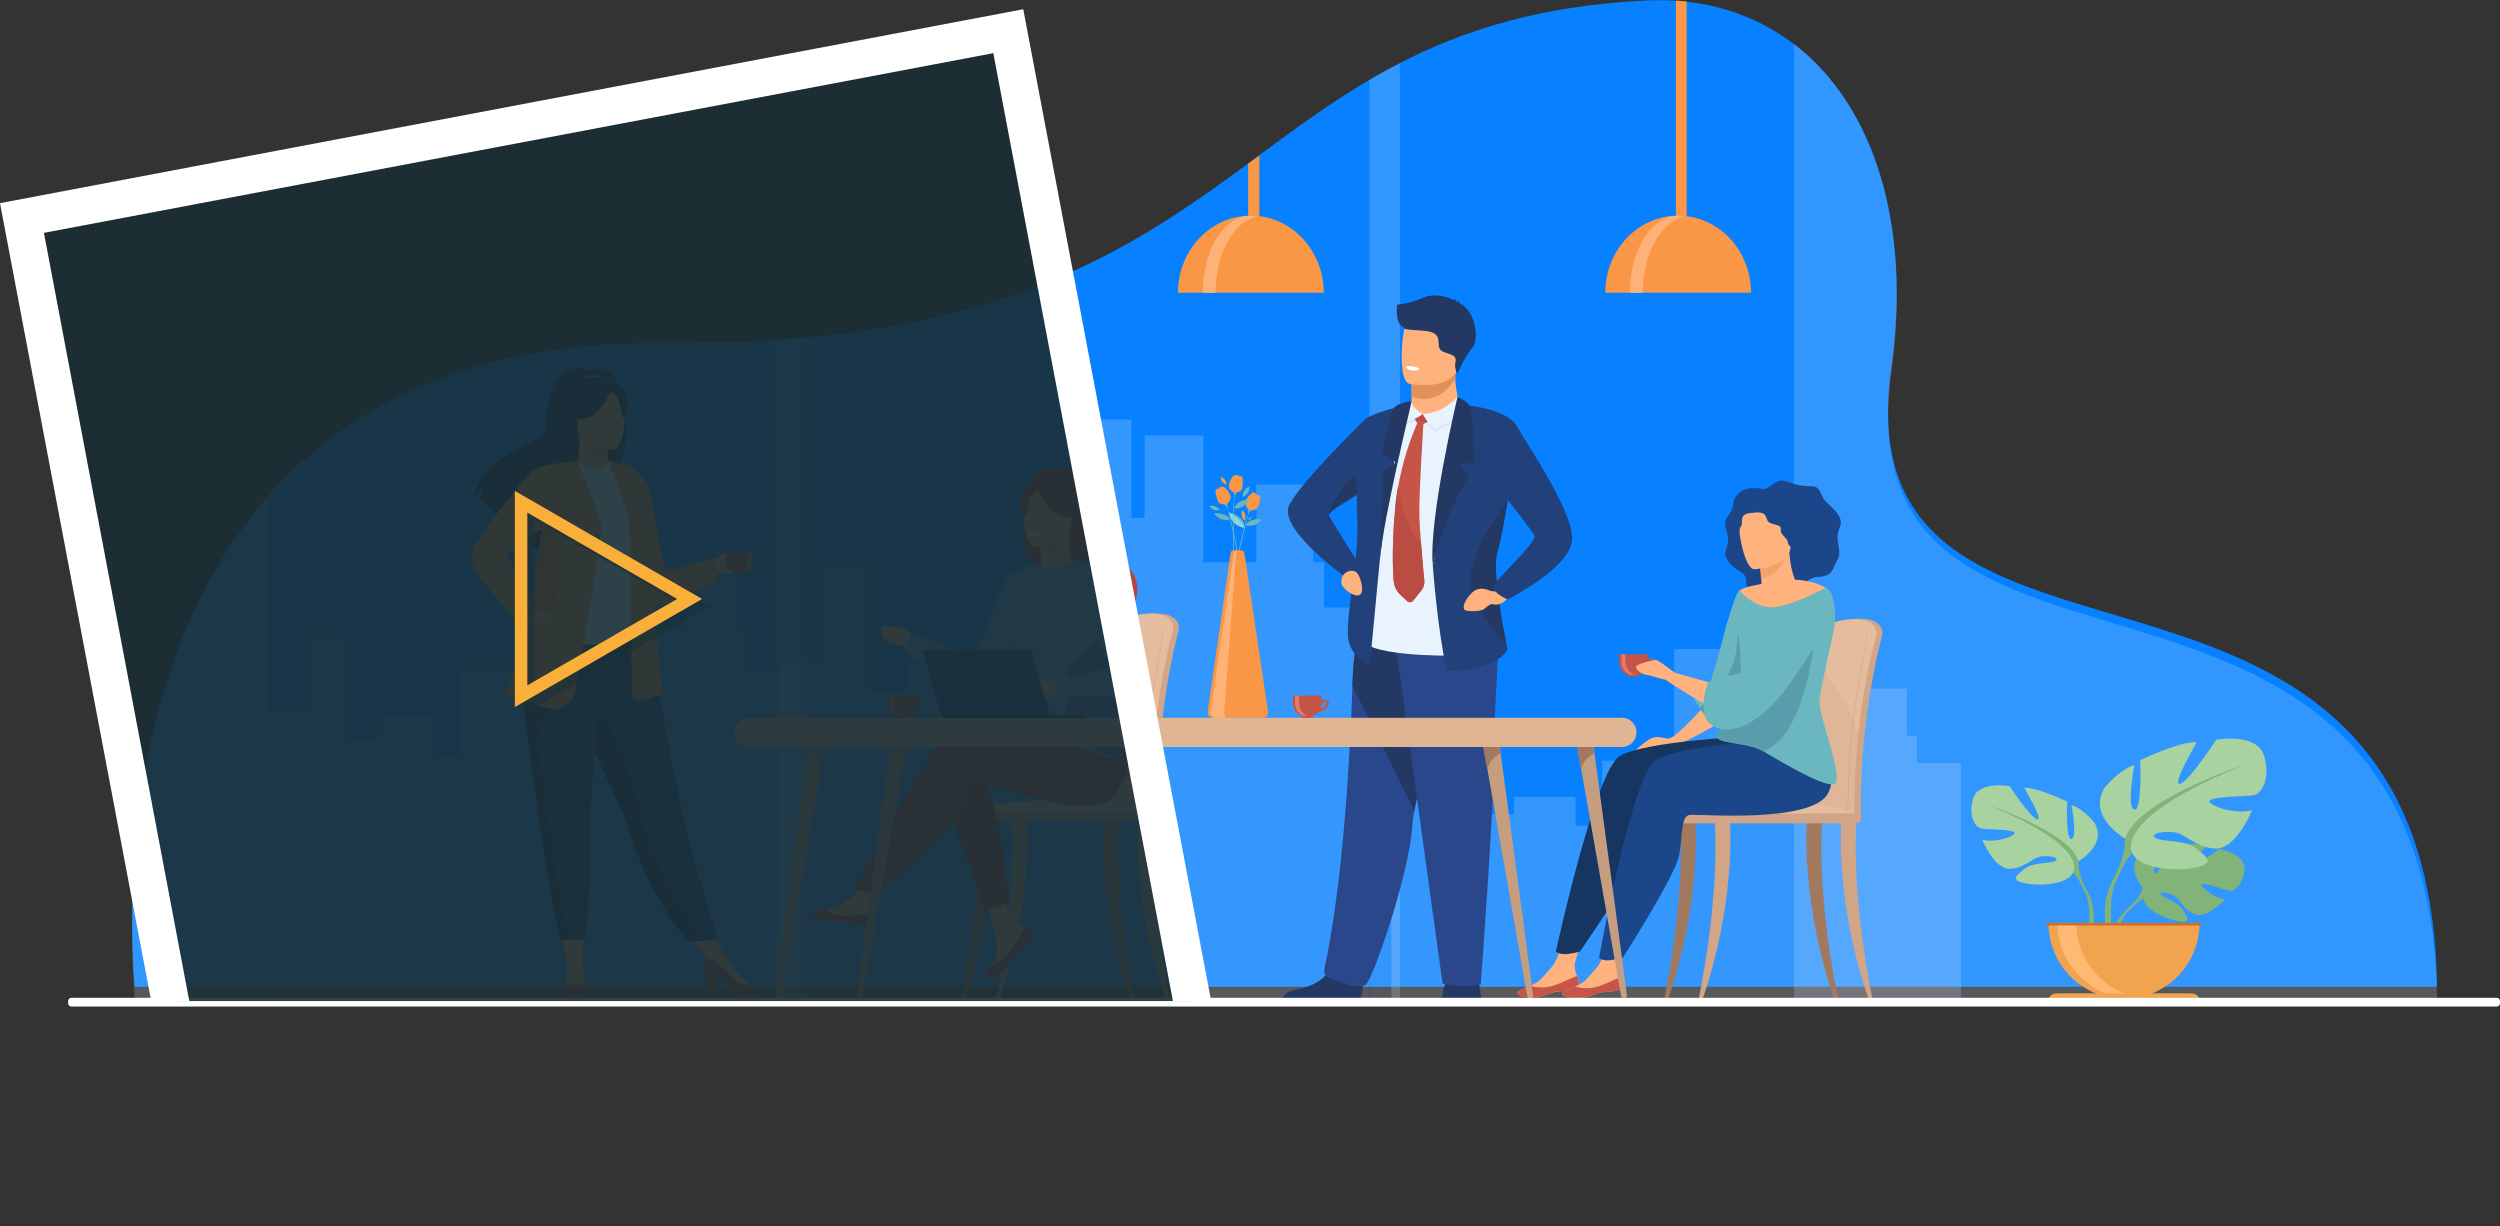 <?xml version="1.0" encoding="utf-8"?>
<!-- Generator: Adobe Illustrator 23.0.0, SVG Export Plug-In . SVG Version: 6.00 Build 0)  -->
<svg version="1.1" id="Layer_1" xmlns="http://www.w3.org/2000/svg" xmlns:xlink="http://www.w3.org/1999/xlink" x="0px" y="0px"
	 viewBox="0 0 1001.7 491.4" style="enable-background:new 0 0 1001.7 491.4;" xml:space="preserve">
<rect x="0" y="0" width="1001.7" height="491.4" fill="#333333" stroke="none"/>
<style type="text/css">
	.st0{fill:#0781FF;}
	.st1{opacity:0.2;fill:#E7F1FB;enable-background:new    ;}
	.st2{opacity:0.2;fill:#DEEDFF;enable-background:new    ;}
	.st3{fill:#F99746;}
	.st4{fill:#FFB278;}
	.st5{fill:#82B378;}
	.st6{fill:#A8D29F;}
	.st7{fill:#F1A34F;}
	.st8{fill:#FFB973;}
	.st9{fill:#D86713;}
	.st10{fill:#D1A586;}
	.st11{fill:#E5BD9E;}
	.st12{fill:#DFB697;}
	.st13{fill:#A0795F;}
	.st14{fill:#6BB7BF;}
	.st15{fill:#8AD8DB;}
	.st16{fill:#ED9F4A;}
	.st17{fill:#FFB27D;}
	.st18{fill:#C45446;}
	.st19{fill:#E37970;}
	.st20{fill:#1C468A;}
	.st21{fill:#C65447;}
	.st22{fill:#163560;}
	.st23{fill:#F4A269;}
	.st24{fill:#599DAD;}
	.st25{fill:#E2915A;}
	.st26{fill:#233862;}
	.st27{fill:#2B478B;}
	.st28{fill:#E9F3FE;}
	.st29{fill:#22407A;}
	.st30{fill:#FFFFFF;}
	.st31{fill:#D9E9F9;}
	.st32{fill:#BA4C43;}
	.st33{fill:#AA413E;}
	.st34{fill:#B5453C;}
	.st35{fill:#ED975D;}
	.st36{fill:#699DEE;}
	.st37{fill:#4A75CB;}
	.st38{fill:#E7F1FD;}
	.st39{fill:#ED7D2B;}
	.st40{fill:#C69D7F;}
	.st41{fill:#E0B594;}
	.st42{clip-path:url(#SVGID_2_);}
	.st43{opacity:0.9;fill:#1A2E35;enable-background:new    ;}
	.st44{opacity:0.5;}
	.st45{fill:#1A2E35;fill-opacity:0;}
	.st46{fill:#1A2E35;}
	.st47{fill:#FAAF3B;}
</style>
<g>
	<g>
		<g id="Layer_1-2">
			<path class="st0" d="M976.5,395.4H54c0,0-0.8-7.6-1-19.9c-0.1-7.2-0.1-15.9,0.4-25.7c0-0.8,0.1-1.6,0.1-2.4
				c0.3-4.5,0.6-9.2,1.1-14c0-0.4,0.1-0.9,0.1-1.3c0.5-5,1.2-10.3,2-15.7c0.7-4.4,1.5-8.9,2.4-13.4c0.1-0.3,0.1-0.6,0.2-1
				c0.5-2.3,1-4.6,1.5-7c0.2-0.9,0.4-1.8,0.7-2.8c0.4-1.8,0.9-3.6,1.3-5.4c1.1-4.3,2.4-8.9,3.8-13.3c0.1-0.5,0.3-0.9,0.4-1.4
				c0.7-2,1.3-4,2-6c1.1-3,2.2-6.1,3.4-9.2c0.8-1.9,1.5-3.8,2.4-5.7c7.9-18.8,18.7-36.3,32-51.7c31.7-36.3,81.6-62.9,160-62.1
				c15.8,0.2,30.4-0.3,44-1.2l0,0c4.2-0.3,8.2-0.6,12.2-1l0,0c90.5-8.3,135.8-39.3,177-69.6l4.4-3.3c14.4-10.6,28.5-21,44.1-30.2
				c4-2.4,8.1-4.6,12.3-6.8c25.9-13.3,56.4-23,98.5-25.1c4-0.2,8-0.2,12,0.1c1.5,0.1,3,0.2,4.4,0.4c15.6,1.6,30.5,7.4,43,16.9
				c31.6,24,47.3,71,39.1,129.6c-5.6,39.7,7,61.2,28.5,75.3C846,261.3,974.2,243.2,976.5,395.4z"/>
			<polygon class="st1" points="530.5,243.4 530.5,225.3 526.2,225.3 526.2,194.1 503.4,194.1 503.4,225.3 482.1,225.3 482.1,174.5 
				458.6,174.5 458.6,207.5 453.3,207.5 453.3,168.1 429.8,168.1 429.8,241.9 400,241.9 400,285 388.9,285 388.9,265.8 363.4,265.8 
				363.4,277.1 348.7,277.1 348.7,226.4 330.6,226.4 330.6,263.9 312.5,263.9 312.5,401.5 330.6,401.5 346.1,401.5 348.7,401.5 
				363.4,401.5 371.7,401.5 384.9,401.5 388.9,401.5 400,401.5 410.5,401.5 429.8,401.5 435.7,401.5 447.4,401.5 453.3,401.5 
				458.6,401.5 470.9,401.5 479.3,401.5 482.1,401.5 503.4,401.5 525.8,401.5 526.2,401.5 530.5,401.5 548.6,401.5 548.6,243.4 			
				"/>
			<polygon class="st1" points="785.7,305.7 785.7,401.5 557.5,401.5 557.5,318.2 575,318.2 575,295.4 592.5,295.4 592.5,326.2 
				606.6,326.2 606.6,319.3 631.3,319.3 631.3,330.9 642,330.9 642,304.8 670.8,304.8 670.8,260.1 693.5,260.1 693.5,284 698.7,284 
				698.7,264 721.4,264 721.4,294.8 742,294.8 742,275.9 764,275.9 764,294.8 768.1,294.8 768.1,305.7 			"/>
			<polygon class="st1" points="314.9,268.2 314.9,401.1 106.8,401.1 106.8,285.4 122.8,285.4 122.8,253.9 138.7,253.9 138.7,296.5 
				151.6,296.5 151.6,287 174.1,287 174.1,303.1 183.9,303.1 183.9,266.9 210.1,266.9 210.1,204.9 230.8,204.9 230.8,238 235.6,238 
				235.6,210.3 256.3,210.3 256.3,252.9 275,252.9 275,226.8 295.1,226.8 295.1,252.9 298.9,252.9 298.9,268.2 			"/>
			<path class="st2" d="M560.9,25.3v375.4h-12.2V32.1C552.6,29.7,556.7,27.5,560.9,25.3z"/>
			<polygon class="st2" points="323.1,135.2 323.1,395.4 323.1,400.7 310.9,400.7 310.9,395.4 310.9,136.2 			"/>
			<path class="st3" d="M504.6,62.3v29.1c0,3.7-0.9,6.7-2.1,6.7h-0.3c-1.1,0-2.1-3-2.1-6.7V65.6L504.6,62.3z"/>
			<path class="st3" d="M501.2,86.4c-16.1,0-29.2,13.8-29.2,30.9h58.4C530.4,100.2,517.3,86.4,501.2,86.4z"/>
			<path class="st4" d="M503.5,86.8c-0.8-0.2-1.7-0.3-2.6-0.3c-10.5,0-19,13.8-19,30.8h5.1C487.1,101.7,494.2,88.8,503.5,86.8z"/>
			<path class="st3" d="M675.8,0.6v83.9c0,0.7,0,1.4,0,2.2c-0.2,6.5-1,11.6-2,11.6h-0.3c-1,0-1.8-4.3-2-10.2c0-0.5,0-1,0-1.5v-0.1
				c0-0.6,0-1.3,0-2V0.2C672.8,0.3,674.3,0.5,675.8,0.6z"/>
			<path class="st3" d="M672.4,86.4c-16.1,0-29.2,13.8-29.2,30.9h58.4C701.6,100.2,688.5,86.4,672.4,86.4z"/>
			<path class="st4" d="M674.7,86.8c-0.8-0.2-1.7-0.3-2.6-0.3c-10.5,0-19,13.8-19,30.8h5.1C658.3,101.7,665.4,88.8,674.7,86.8z"/>
			<path class="st2" d="M976.5,401.1H785.7v0h-66.9V17.5c31.6,24.4,47.3,72.1,39.1,131.6c-5.6,40.3,7,62.2,28.5,76.5
				C846,265,974.2,246.6,976.5,401.1z"/>
			<path class="st5" d="M858.6,355.8c0,0-7.4-8.6-0.5-14c0,0,5-3.1,9.2-2.8c0,0-5.8,9.8-3.9,10.8s5.7-11.4,5.7-11.4
				s11.5-1.1,15.2,0.7c0,0-9.8,8-7.8,8.5s12.7-7.4,12.7-7.4s10.7,1.8,10.1,8.3s-4.3,8.5-5.9,8.4s-11.1-3.8-11.3-2.5s5.5,5.7,9.5,5.9
				c0,0-7.5,8.3-12.5,5.9s-5.4-6.2-8.6-7.6s-5.8-1.4-4.5,0s6.9,2.9,8.7,6s3.4,5.3-1.8,4.5s-13.6-4.6-14-8.9L858.6,355.8z"/>
			<path class="st5" d="M894.1,348.6c0,0-29-1.1-35.5,7.2c-1.2,3.1-3.2,5.9-5.8,8.1l-0.7,1.9c0,0,5-5.3,6.8-5.6
				C859,360.1,856.2,349.9,894.1,348.6z"/>
			<path class="st5" d="M852.8,363.9c-3.9,3.2-6.3,7.8-6.7,12.9l1.1,0.1c0,0,2-8.5,5.6-11.9S852.8,363.9,852.8,363.9z"/>
			<path class="st6" d="M832.9,345c0,0,11.7-6.6,6.2-15.5c0,0-4.4-5.5-9.1-6.9c0,0,2.5,13.3,0,13.6s-1.7-15-1.7-15
				s-12.3-5.9-17.2-5.5c0,0,7.7,13,5.2,12.6S805.2,315,805.2,315s-12.7-2.3-14.7,5.2s1.3,11.2,3.1,11.7s13.9,0.3,13.6,1.9
				s-8.4,4.1-13,2.6c0,0,5,12.3,11.5,11.7s8.6-4.7,12.7-5s7,0.8,5,1.9s-8.9,0.4-12.2,3.1s-5.9,4.5,0.2,5.8s17,0.5,19.2-4.2
				L832.9,345z"/>
			<path class="st5" d="M796.3,322.5c0,0,32.8,10.6,36.5,22.5c0.1,4,1.2,7.9,3.1,11.4v2.3c0,0-3.4-8-5.3-9.1
				C830.7,349.7,838,339.4,796.3,322.5z"/>
			<path class="st5" d="M836,356.4c3,5.1,3.8,11.3,2.2,17l-1.3-0.4c0,0,1.3-10.3-1.4-15.5S836,356.4,836,356.4z"/>
			<path class="st6" d="M851.5,336c0,0-15.4-8.6-8.2-20.4c0,0,5.8-7.2,11.9-9.1c0,0-3.3,17.5,0,17.9s2.3-19.8,2.3-19.8
				s16.3-7.8,22.7-7.2c0,0-10.1,17.1-6.8,16.7s14.6-17.7,14.6-17.7s16.7-3.1,19.3,6.8s-1.7,14.8-4.1,15.4s-18.3,0.4-17.9,2.5
				s11.1,5.4,17.1,3.5c0,0-6.6,16.3-15.2,15.4s-11.3-6.2-16.7-6.6s-9.3,1-6.6,2.5s11.7,0.5,16.1,4.1s7.8,5.9-0.2,7.6
				s-22.4,0.6-25.3-5.6L851.5,336z"/>
			<path class="st5" d="M899.7,306.3c0,0-43.2,14-48.2,29.6c-0.1,5.3-1.6,10.4-4.1,15v3.1c0,0,4.5-10.5,7-11.9
				C854.4,342.1,844.7,328.5,899.7,306.3z"/>
			<path class="st5" d="M847.4,351c0,0-6.7,10.1-2.9,22.5l1.7-0.5c0,0-1.7-13.6,1.8-20.4S847.4,351,847.4,351z"/>
			<path class="st7" d="M851,400.2c16.7,0,30.3-13.5,30.3-30.3l0,0h-60.5C820.8,386.6,834.3,400.2,851,400.2z"/>
			<path class="st8" d="M858.5,399.9c-1.2,0.2-2.5,0.2-3.8,0.2c-16.7,0-30.3-13.5-30.3-30.3h7.5C832,385.2,843.3,398,858.5,399.9z"
				/>
			<path class="st7" d="M881.7,401.7h-61.3c0-2.1,1.7-3.7,3.7-3.7c0,0,0,0,0,0h53.9C880,398,881.7,399.6,881.7,401.7
				C881.7,401.7,881.7,401.7,881.7,401.7L881.7,401.7z"/>
			<rect x="819.8" y="369.9" class="st9" width="62.2" height="0.9"/>
			<path class="st10" d="M723.8,306.9c0.4-11.1,1.4-22.1,3.2-33c2.3-12.9,4.3-20.3,4.3-20.4c0.3-1.1,4.6-5.7,14.2-5.6
				s8.7,6.1,8.7,6.1l0,0c0,0.2,0,0.4-0.1,0.5c-5.9,23.6-8.8,47.9-8.5,72.2c0,0.6,0.1,1.5,0,2.2c0,0-22.2,0.6-22.2,0
				C722.7,325.5,723,315.7,723.8,306.9z"/>
			<path class="st11" d="M721.1,326.7c0,0.6,0.3,1,0.7,1l0,0c0.4,0,0.7-0.5,0.7-1h19c0,0.6,0.3,1,0.7,1l0,0c0.4,0,0.7-0.5,0.7-1
				c-0.1-10.7,0.4-21.4,1.6-32c2.5-23.8,7.2-39.8,7.3-40c0-0.2,0.1-0.4,0.1-0.5c0,0,0.9-6-8.7-6.1s-13.9,4.4-14.2,5.6
				c0,0.1-1.2,4.3-2.7,11.8c-0.5,2.5-1.1,5.4-1.6,8.6c-1.7,10.9-2.8,21.9-3.2,33C720.6,315.7,720.3,323.1,721.1,326.7z"/>
			<path class="st12" d="M721.1,326.7c0,0.6,0.3,1,0.7,1l0,0c0.4,0,0.7-0.5,0.7-1h19c0,0.6,0.3,1,0.7,1l0,0c0.4,0,0.7-0.5,0.7-1
				c-0.1-10.7,0.4-21.4,1.6-32c-3.1-15.1-15.3-26.7-18.2-29.3c-0.5,2.5-1.1,5.4-1.6,8.6c-1.7,10.9-2.8,21.9-3.2,33
				C720.6,315.7,720.3,323.1,721.1,326.7z"/>
			<path class="st10" d="M740.2,326.5L740.2,326.5c0,0,0,0,0-0.1l0,0c0-0.1,0-0.3-0.2-0.4c-0.6-0.6-2.9-0.6-5.8-0.5
				c-3.7,0.1-7.4-0.1-11.1-0.6c-2-0.4-0.7-15.8,0.8-30.3c0.3-2.5,0.4-4.4,0.5-5.5c0.9-12.3,6.4-34.2,6.5-34.4
				c0.2-0.9,3.5-4.3,10.6-4.2c2.7,0,4.6,0.7,5.7,2c0.7,0.8,1,1.7,0.9,2.7c0,0.1,0,0.3-0.1,0.4c0,0.1-4.9,28.4-5.7,35.2
				c-1.3,11.2-1.8,34.4-1.9,35.6v0.1L740.2,326.5z M736,325.2c2.1,0,3.6,0.1,4.2,0.6l0,0c0-0.5,0-1.5,0.1-3.4
				c0.1-2.2,0.2-5.7,0.3-9.6c0.3-6.8,0.8-16.2,1.5-22.2c0.8-7,5.7-35.2,5.8-35.2c0-0.1,0-0.2,0-0.4c0.1-0.9-0.2-1.9-0.8-2.6
				c-1-1.2-2.9-1.8-5.5-1.9c-7-0.1-10.2,3.2-10.4,4.1c0,0.2-5.5,22-6.4,34.3c-0.1,1.1-0.3,3.1-0.5,5.5c-1,9.7-3,29.7-1,30.1
				c3.6,0.5,7.3,0.7,11,0.6L736,325.2z"/>
			<path class="st11" d="M744.2,327.7h-74.5c0,0,1.7-6.9,44.8-5.9C745.1,322.5,744.2,327.7,744.2,327.7z"/>
			<path class="st10" d="M750.2,400c-8.6-43.1-6.4-69.5-6.4-69.9c0-0.7-1.2-1.3-1.9-1.3s-3.7-0.2-4,0.4c-0.5,0.7-2.2,33.3,10.7,70.8
				H750.2z"/>
			<path class="st10" d="M680.7,400c8.6-43.1,6.4-69.5,6.4-69.9c0-0.7,1.2-1.3,1.9-1.3s3.7-0.2,4,0.4c0.5,0.7,2.2,33.3-10.7,70.8
				H680.7z"/>
			<path class="st13" d="M666.9,400c8.6-43.1,6.4-69.5,6.4-69.9c0-0.7,1.2-1.3,1.9-1.3s3.7-0.2,4,0.4c0.5,0.7,2.2,33.3-10.7,70.8
				H666.9z"/>
			<path class="st13" d="M736.4,400c-8.6-43.1-6.4-69.5-6.4-69.9c0-0.7-1.2-1.3-1.9-1.3s-3.7-0.2-4,0.4c-0.5,0.7-2.2,33.3,10.7,70.8
				H736.4z"/>
			<path class="st10" d="M744.1,329.9h-74.5c-0.8,0-1.5-0.7-1.5-1.5v-1c0-0.8,0.7-1.5,1.5-1.5h74.5c0.8,0,1.5,0.7,1.5,1.5v1
				C745.6,329.2,745,329.9,744.1,329.9z"/>
			<path class="st10" d="M442.1,305.6c0.4-11.2,1.4-22.4,3.1-33.5c2.3-13.1,4.3-20.6,4.3-20.7c0.3-1.1,4.6-5.8,14.2-5.6
				s8.6,6.2,8.6,6.2l0,0c0,0.2,0,0.4-0.1,0.5c-5.9,24-8.7,48.6-8.5,73.2c0,0.6,0.1,1.6,0,2.2c0,0-22.1,0.6-22.2,0
				C440.9,324.5,441.3,314.5,442.1,305.6z"/>
			<path class="st11" d="M439.3,325.6c0,0.6,0.3,1,0.7,1l0,0c0.4,0,0.7-0.5,0.7-1h19c0,0.6,0.3,1,0.7,1l0,0c0.4,0,0.7-0.5,0.7-1.1
				c-0.1-10.8,0.4-21.7,1.6-32.4c2.5-24.2,7.2-40.3,7.3-40.6c0-0.2,0.1-0.4,0.1-0.5c0,0,0.9-6.1-8.6-6.2s-13.9,4.5-14.2,5.6
				c0,0.1-1.2,4.3-2.7,12c-0.5,2.5-1,5.5-1.6,8.7c-1.7,11.1-2.8,22.3-3.1,33.5C438.8,314.5,438.5,322.1,439.3,325.6z"/>
			<path class="st12" d="M439.3,325.6c0,0.6,0.3,1,0.7,1l0,0c0.4,0,0.7-0.5,0.7-1h19c0,0.6,0.3,1,0.7,1l0,0c0.4,0,0.7-0.5,0.7-1.1
				c-0.1-10.8,0.4-21.7,1.6-32.4c-3.1-15.3-15.3-27.1-18.2-29.7c-0.5,2.5-1,5.5-1.6,8.7c-1.7,11.1-2.8,22.3-3.1,33.5
				C438.8,314.5,438.5,322.1,439.3,325.6z"/>
			<path class="st10" d="M458.5,325.5L458.5,325.5C458.4,325.5,458.4,325.5,458.5,325.5L458.5,325.5c0-0.2-0.1-0.4-0.2-0.5
				c-0.6-0.6-2.9-0.6-5.8-0.6c-3.7,0.1-7.4-0.1-11.1-0.6c-2-0.4-0.7-16,0.8-30.7c0.2-2.5,0.4-4.5,0.5-5.6
				c0.9-12.4,6.4-34.7,6.4-34.8c0.2-0.9,3.5-4.4,10.6-4.3c2.7,0,4.6,0.7,5.6,2c0.7,0.8,1,1.8,0.9,2.8c0,0.1,0,0.3-0.1,0.4
				c0,0.1-4.9,28.8-5.8,35.7c-1.3,11.3-1.9,34.8-1.9,36.1v0.1L458.5,325.5z M454.2,324.1c2.1,0,3.6,0.1,4.1,0.6l0,0
				c0-0.5,0-1.6,0.1-3.5c0.1-2.3,0.2-5.8,0.3-9.7c0.3-6.9,0.8-16.5,1.5-22.5c0.8-7,5.7-35.6,5.8-35.7c0-0.1,0-0.2,0-0.4
				c0.1-1-0.2-1.9-0.9-2.6c-1-1.2-2.9-1.9-5.5-1.9h-0.3c-6.8,0-9.9,3.2-10.1,4.1c0,0.2-5.5,22.3-6.4,34.8l0,0
				c-0.1,1.2-0.3,3.1-0.5,5.6c-1,9.8-3,30.1-1,30.5c3.6,0.5,7.3,0.7,11,0.6L454.2,324.1z"/>
			<path class="st11" d="M462.4,326.7H388c0,0,1.7-7,44.9-6C463.3,321.5,462.4,326.7,462.4,326.7z"/>
			<path class="st10" d="M468.5,400c-8.6-43.7-6.4-70.5-6.4-70.9c0-0.7-1.2-1.3-1.9-1.3s-3.7-0.2-4,0.4c-0.5,0.8-2.2,33.8,10.7,71.8
				H468.5z"/>
			<path class="st10" d="M399,400c8.6-43.7,6.4-70.5,6.4-70.9c0-0.7,1.2-1.3,1.9-1.3s3.6-0.2,4,0.4c0.5,0.8,2.2,33.8-10.7,71.8H399z
				"/>
			<path class="st13" d="M385.2,400c8.6-43.7,6.4-70.5,6.4-70.9c0-0.7,1.2-1.3,1.9-1.3s3.7-0.2,4,0.4c0.5,0.8,2.2,33.8-10.7,71.8
				H385.2z"/>
			<path class="st13" d="M454.6,400c-8.6-43.7-6.4-70.5-6.4-70.9c0-0.7-1.2-1.3-1.9-1.3s-3.7-0.2-4,0.4c-0.5,0.8-2.2,33.8,10.7,71.8
				H454.6z"/>
			<path class="st10" d="M462.4,328.9h-74.4c-0.8,0-1.5-0.7-1.5-1.5v-1c0-0.8,0.7-1.5,1.5-1.5h74.5c0.8,0,1.5,0.7,1.5,1.5v1
				C463.9,328.2,463.2,328.9,462.4,328.9L462.4,328.9z"/>
			<path class="st14" d="M490.7,270.2c0,0,6.1,2.5,10.5-3.8C501.2,266.4,494.1,265.2,490.7,270.2z"/>
			<path class="st14" d="M490.3,267.6c-0.3-1.4-1.6-2.3-3-2.3C487.3,265.3,488.2,267.5,490.3,267.6z"/>
			<path class="st14" d="M491.5,254.7c1.9,0.1,3.6-1.1,4.1-3C495.6,251.8,492.4,252.1,491.5,254.7z"/>
			<path class="st14" d="M498.6,211.5c-6-1.3-6.1-6.2-6.1-6.2C499.6,207.5,498.6,211.5,498.6,211.5z"/>
			<path class="st14" d="M499,210.4c2.4,0.8,5.1-0.1,6.4-2.3C505.5,208.1,501.1,207.3,499,210.4z"/>
			<path class="st14" d="M490.8,284.6l-0.8,0.9c-0.1,0.1-0.2,0.1-0.3,0c0,0-0.1-0.1-0.1-0.1c0.1-20.5,2.1-41,6-61.1
				c1.5-7.8,3.5-15.6,6-23.1l0,0c0,0.1-2.7,8.8-5.7,23.3c-2.7,13.3-5.8,30.7-5,59.9C491,284.4,490.9,284.5,490.8,284.6z"/>
			<path class="st3" d="M501.6,197.6c-1,0.8-4.6,4.1-1.1,6.6c0,0,2.7,0.9,3.6-1.2c0.5-1.3,0.8-2.7,0.9-4.2c0-0.2-0.2-0.4-0.4-0.3
				c-0.3,0-0.5-0.1-0.8-0.2c-0.3-0.1-0.5-0.6-1-0.8c-0.3-0.1-0.6-0.1-0.9-0.1C501.9,197.5,501.7,197.5,501.6,197.6z"/>
			<path class="st14" d="M499.5,203.3c0.6,0.6,0.9,1.4,0.7,2.3v0.5c0.2-0.8,0.8-1.4,1.6-1.7C500.9,204.4,500.1,204,499.5,203.3z"/>
			<path class="st15" d="M498.6,211.5c-6-1.3-6.1-6.2-6.1-6.2S497.3,207.9,498.6,211.5z"/>
			<path class="st14" d="M492.9,208.1c-2.4,0.8-5.1-0.2-6.4-2.4C486.5,205.7,490.8,205.1,492.9,208.1z"/>
			<path class="st14" d="M499.6,282.5l0.8,0.9c0.1,0.1,0.2,0.1,0.3,0c0,0,0.1-0.1,0.1-0.2c0.4-20.5-1.2-41-4.7-61.2
				c-1.4-7.9-3.2-15.6-5.5-23.3l0,0c0,0.1,2.5,8.9,5.2,23.4c2.4,13.4,5.2,30.8,3.8,60C499.5,282.2,499.5,282.4,499.6,282.5z"/>
			<path class="st3" d="M490.6,195.3c1,0.8,4.5,4.1,0.9,6.6c0,0-2.8,0.8-3.6-1.3c-0.5-1.3-0.8-2.7-0.9-4.2c0-0.2,0.1-0.4,0.3-0.4
				c0.3,0,0.5-0.1,0.8-0.2c0.3-0.1,0.5-0.6,1-0.7c0.3-0.1,0.6-0.1,0.9-0.1C490.3,195.1,490.4,195.2,490.6,195.3z"/>
			<path class="st14" d="M492.5,201c-0.7,0.5-0.9,1.4-0.7,2.3v0.5c-0.2-0.8-0.8-1.5-1.6-1.7C491.1,202.1,491.9,201.7,492.5,201z"/>
			<path class="st14" d="M494.5,203.7c2.5,0.3,4.9-1.2,5.8-3.6C500.2,200,495.8,200.3,494.5,203.7z"/>
			<path class="st14" d="M502.6,277.9l-0.6,1c0,0.1-0.2,0.1-0.3,0.1c-0.1,0-0.1-0.1-0.1-0.1c-4.4-20-6.9-40.5-7.5-61
				c-0.2-8,0-16,0.8-23.9l0,0c0,0.1-0.8,9.2-0.5,23.9c0.3,13.6,1,31.2,8.2,59.6C502.7,277.7,502.7,277.8,502.6,277.9z"/>
			<path class="st3" d="M494.1,190.7c-0.8,1-3.6,5,0.4,6.7c0,0,2.9,0.2,3.3-2c0.2-1.4,0.2-2.8,0-4.3c0-0.2-0.2-0.3-0.4-0.3
				c-0.3,0-0.5,0-0.8,0c-0.4-0.1-0.6-0.5-1.1-0.5c-0.3,0-0.6,0-0.9,0.1C494.4,190.4,494.3,190.6,494.1,190.7z"/>
			<path class="st14" d="M493.4,196.7c0.8,0.4,1.2,1.2,1.2,2.1l0.1,0.5c0-0.8,0.5-1.6,1.2-2C495,197.5,494.1,197.2,493.4,196.7z"/>
			<path class="st14" d="M497.8,199.2c0,0,0-3.2,2.7-4.2C500.5,195.1,501.1,197.7,497.8,199.2z"/>
			<path class="st16" d="M491.4,194.2c0-1.4-0.8-2.7-2.2-3.1C489.2,191,488.7,193.3,491.4,194.2z"/>
			<path class="st16" d="M498.7,208.7c0.7-1.5,0.3-3.3-1-4.3C497.2,205.9,497.6,207.6,498.7,208.7z"/>
			<path class="st14" d="M500.2,208.5c0-0.7,0.4-1.3,1.1-1.4C501.4,207.1,501.5,208.1,500.2,208.5z"/>
			<path class="st14" d="M488.8,204.4c0,0-1-2-4.1-1.7C484.7,202.7,485.2,204.9,488.8,204.4z"/>
			<path class="st3" d="M505.9,287.6h-19.8c-1.2,0-2.2-1-2.2-2.2c0-0.1,0-0.2,0-0.3l9.2-63.6c0.1-0.6,0.6-1,1.2-1h3
				c0.6,0,1.2,0.5,1.3,1.1l9.5,63.7c0.1,1.2-0.7,2.2-1.9,2.3C506,287.6,506,287.6,505.9,287.6z"/>
			<path class="st4" d="M490.5,285.6l4.9-65.2c-0.5,0.1-0.9,0.5-1,1l-9.3,63.7c-0.2,1.2,0.7,2.3,1.9,2.5c0.1,0,0.2,0,0.3,0h4
				C490.7,287.1,490.4,286.4,490.5,285.6z"/>
			<path class="st17" d="M685,280.6c0,0-13.6,15.5-16.4,15.3s-4.6-1.2-7.1,0c-1.8,0.8-7.4,5.4-5.9,5s4.3-0.6,5-0.7
				c1-0.1,2.6-0.1,3.7-0.3c0.7-0.1,3.2-0.2,4-0.2c3.6-0.1,20.5-10,20.5-10L685,280.6z"/>
			<path class="st18" d="M662.6,264c-0.8-0.2-1.6-0.2-2.4,0v-1.1c0-0.3,0-0.5,0-0.7h-11.5c0,0.2,0,0.5,0,0.7v2.2
				c0,3.2,2.5,5.8,5.7,5.8c1.7,0,3.3-0.7,4.4-2l0,0c0,0,2.7-0.7,3.6-1.7S663.5,264.6,662.6,264z M662,266.1
				c-0.3,0.8-1.6,1.1-2.2,1.3c0.3-0.6,0.4-1.2,0.5-1.9c0.3-0.5,0.9-0.8,1.5-0.8C662.1,264.8,662.4,265.1,662,266.1z"/>
			<path class="st19" d="M649.7,262.9v2.2c0,3.2,2.6,5.8,5.8,5.8c0.3,0,0.5,0,0.8-0.1c-2.9-0.4-5-2.8-5-5.7v-2.2c0-0.2,0-0.5,0-0.7
				h-1.5C649.7,262.4,649.7,262.6,649.7,262.9z"/>
			<rect x="652.1" y="270.4" class="st18" width="4.7" height="0.7"/>
			<path class="st20" d="M694.5,201.7c0,0,0.6-7.8,11.8-5.8c3,0.5,5-4.8,9.9-2.9c10.5,4.1,11.1-1.3,14.1,6.2
				c1.3,3.1,9.3,6.8,6.8,12.3s1.7,9.1-1.2,13.4c-1.5,2.2-0.9,6.2-8,6.3c-3.5,0.1-9,6.6-12.9,7.8s-15.7-0.5-15.3-5.9
				c0.3-4.2-4.6-3.9-7.6-8.7c-2.6-4.3,2.1-5.3-0.5-12.2C689.8,207.1,694.6,205.9,694.5,201.7z"/>
			<path class="st17" d="M632.7,393.7c0.2,2.6-3.4,3.2-7.6,3.5s-2.9,1.1-8.7,2.1s-8.1-0.5-8.5-1.3s2.3-1.8,5.2-3l1.1-0.5
				c3.2-1.4,5-4.3,7.5-7s4.6-10.6,4.6-10.6l7.8-1.7c0,0-2.2,7.3-3,10.4c-0.5,1.8,0.2,3.9,0.8,5.5
				C632.3,391.9,632.6,392.8,632.7,393.7z"/>
			<path class="st21" d="M625.1,397.2c-4.2,0.2-2.9,1.1-8.7,2.1s-8.1-0.5-8.5-1.3s2.3-1.8,5.2-3l0,0c2.9,0.8,5.9,0.9,8.7,0.1
				c3.8-1,7.5-3.3,10.1-4c0.4,0.8,0.6,1.7,0.7,2.6C633,396.4,629.3,397,625.1,397.2z"/>
			<path class="st22" d="M702.2,294.9c0,0-43.5,2-53.3,8.1s-25.5,78.3-25.5,78.3c0.9,0.6,2,0.9,3.1,1c2,0.2,6.5-1,6.5-1
				s22.6-32.3,24.2-40.4s1.2-15.4,4.8-15.6s48.8,5.5,55.7-6.5S702.2,294.9,702.2,294.9z"/>
			<path class="st17" d="M650.7,394c0.2,2.6-3.4,3.3-7.6,3.5s-2.9,1.1-8.7,2.1s-8.1-0.5-8.5-1.3s2.3-1.8,5.2-3l1.1-0.5
				c3.2-1.4,5-4.3,7.5-7c2.4-2.5,4.6-10.6,4.6-10.6l7.8-1.7c0,0-2.2,7.3-3,10.4c-0.5,1.8,0.2,3.9,0.8,5.4
				C650.3,392.2,650.6,393.1,650.7,394z"/>
			<path class="st21" d="M643.1,397.5c-4.2,0.2-2.9,1.1-8.7,2.1s-8.1-0.5-8.5-1.3s2.3-1.8,5.2-3v0c2.9,0.8,5.9,0.9,8.7,0.1
				c3.8-1,7.5-3.3,10.1-4.1c0.4,0.8,0.6,1.7,0.7,2.6C650.9,396.6,647.3,397.3,643.1,397.5z"/>
			<path class="st20" d="M719,295.9c0,0-46.3,2.2-55.8,8.8s-22.5,79.2-22.5,79.2c1,0.6,2.1,0.9,3.2,0.9c2,0.1,6.4-1.2,6.4-1.2
				s21.3-33.1,22.6-41.3s0.6-15.4,4.2-15.8s49,3.6,55.4-8.7S719,295.9,719,295.9z"/>
			<path class="st17" d="M732.9,236.8L732.9,236.8c-0.4-0.5-0.9-0.9-1.3-1.2l0,0l0,0c-3.8-2.6-10.5-3.2-10.5-3.2l0,0
				c0,0-0.7-0.1-1.9-0.1c-1.3-3.4-2-7-2.2-10.7l-0.7,0.2l-11.3,3c0,0,0.5,3.6,0.7,7c0,0.7,0.1,1.5,0.1,2.2c-0.3,0.1-7.3,1.1-8.9,2.7
				s-4.6,12.5-5.3,14.5l43.4,0.7C734.9,251.8,736,240.5,732.9,236.8z"/>
			<path class="st14" d="M734.5,314.3c-5.1,0.5-22.4-10-28.2-13.4l-0.3-0.2c-2.4-1.4-5.8-2.1-9-2.6c-4.1-0.7-7.9-1.1-9.1-2.6
				c-1.5-1.7,2.8-3.7,6.3-5.7c1.7-1,3.3-2,3.7-3.1c0.4-0.8,0.3-2.6,0.1-4.9l0,0c0-0.4-0.1-0.9-0.2-1.3c-0.3,0.6-0.6,1.2-1,1.8
				c-1.1,1.6-2.3,3-3.7,4.3c-1.2,1.3-2.7,2.3-4.3,3c-0.7,0.1-1.4,0.1-2-0.2c-1.8-0.7-3.5-2.7-4.9-4.6c-0.3-0.5-0.6-0.9-0.9-1.3
				c-0.9-1.4-1.6-2.6-1.9-2.9c-0.8-0.9,3.1-2.5,4.7-3.8s7.8-25.8,7.8-25.8c0.8-1.9,3.8-12.8,5.3-14.5c0,0,6,7.3,13.7,6.8
				s20.8-7.8,21-7.9c0.5,0.3,1,0.7,1.4,1.2c3.1,3.7,2,15,2,15s-6,26.4-6,29.1c0,4.9,4,16.1,6,24.2
				C736.1,310.3,736.5,314.1,734.5,314.3z"/>
			<path class="st23" d="M704.9,224.7c0,0,0.5,3.6,0.7,7c6.4-0.6,9.4-6.6,10.5-10L704.9,224.7z"/>
			<path class="st17" d="M703,228.1c0,0,15.1-0.8,14.5-10.2s0.9-15.9-8.8-15.8s-11.3,3.8-11.9,7S699,228.1,703,228.1z"/>
			<path class="st20" d="M702.4,205.5c0,0,3.6-0.8,4.8,0.9s0.3,2.7,3,3.5s3.5,0.7,3.3,2.5s2.7,3.2,2.8,4.7c0.1,1.3,1.2,2.3,2.5,2.4
				c1.2,0.1,0.6-19-3.8-19.9s-8.8,0.2-10.1,1.2S702.4,205.5,702.4,205.5z"/>
			<path class="st20" d="M702.4,205.5c0,0-3.5-0.2-4.2,1.8s0.2,2.5-0.7,3.7s-0.4,3.4-0.4,3.4s-7-12.8,0.4-13.6
				S704.7,201.3,702.4,205.5z"/>
			<path class="st24" d="M697.8,277.7c-1.2,3.2-2.7,6.3-4.7,9.1c-1.2,1.3-2.7,2.3-4.3,3c-0.7,0.1-1.4,0.1-2-0.2
				c-1.8-0.7-3.5-2.7-4.9-4.6c-0.3-0.5-0.6-0.9-0.9-1.3c4.8-3.9,13.9-12.7,14.9-24.8C697.1,242.4,697.8,278.5,697.8,277.7z"/>
			<path class="st24" d="M686.8,289.5c1.7-2.5,5.1-5.1,10-7.1c-2.3,3.4-6.1,6.8-8,7.3C688.1,289.9,687.4,289.8,686.8,289.5z"/>
			<path class="st24" d="M726.8,257.8c0,0-3.8,38-20.5,43.2l-0.3-0.2c-2.4-1.4-5.8-2.1-9-2.6c-4.1-0.7-7.9-1.1-9.1-2.6
				c-1.5-1.7,2.8-3.7,6.3-5.7c1.7-1,3.3-2,3.7-3.1c0.4-0.8,0.3-2.6,0.1-4.9l0,0C714.2,276,726.8,257.8,726.8,257.8z"/>
			<path class="st17" d="M731,246.5c-1.8-7.9-9.7-3.4-9.7-3.4c-2.8-0.6-23,32.1-24.6,32.9c-1.4,0.6-20-4.8-25.7-6.5
				c-1.5-1.1-6.6-5.1-7.5-5.1s-8.1,1.7-8,2.8s1.7,2.8,4.3,3.2c2,0.3,5.3,1.6,7.4,1.9l0,0c0,0,20.6,14,29.3,15.7
				C704.5,289.6,732.8,254.5,731,246.5z"/>
			<path class="st14" d="M684.4,273.3c0,0-4.7,12.2,0.9,16.8s18,3.1,31.5-15.8s19-29.1,12-32.1s-12.8,1.7-16.4,9
				c-3.8,7.6-10.6,18.2-14.8,18.6S684.4,273.3,684.4,273.3z"/>
			<path class="st17" d="M565.6,158.8v1.8c0,0-0.5,5.8,6.6,6.6s12.9,0.7,12.7-3.7c-0.6-3.4-1.8-8.8-1.8-11.6c0-1.2,0.1-2.3,0.3-3.4
				l-13.7-0.3l-4,0.7L565.6,158.8z"/>
			<path class="st25" d="M565.5,148.9v9.9c1.6,0.7,3.3,1.1,5,1.1c6.3,0,10.4-4.6,12.5-8c0-1.2,0.1-2.3,0.3-3.4l-13.7-0.3
				L565.5,148.9z"/>
			<path class="st17" d="M584.3,146.3c-1.6,8.6-12.7,8.3-17.4,7.8c-1.3-0.1-2.2-0.3-2.2-0.3c-1.5-0.4-2.4-2.8-2.8-5.9
				c-0.8-6.2,0.2-15.3,1.3-17.6c1.6-3.5,4.5-7.3,15.7-4.6S586.4,135.3,584.3,146.3z"/>
			<path class="st26" d="M593.4,400h-15.7c0.3-1.9,0.7-3.8,1.3-5.6c0.2-0.8,0.5-1.5,0.9-2.3c1.5-3,11.2-1.1,11.2-1.1
				s0.9,0.8,1.6,3.7C593,396.4,593.3,398.2,593.4,400z"/>
			<path class="st26" d="M546,395c0,2.1-0.3,4.1-1.1,5h-31c0.4-1.1,1.5-2.8,4.7-3.3c3.6-0.6,9.3-2.3,12.5-5.8
				c1.2-1.2,2.1-2.7,2.5-4.4c1.5-6.5,12,2,12,2C545.9,390.6,546.1,392.8,546,395z"/>
			<path class="st27" d="M566.7,324.9c-0.4,1.9-0.6,3.8-0.8,5.7c-1,19.2-16.2,63.1-18.9,64.2c-4.2,1.6-10.8-1.8-14.3-2.9
				c-1.5-0.4-2.3-1.9-2.1-3.4c7.5-34.6,10.3-84.4,11.3-113.8c0.2-8.4,1.2-16.9,3.1-25.1c0,0,37-9.9,37.3,2.6
				C582.4,263.2,570,306.6,566.7,324.9z"/>
			<path class="st26" d="M566.7,324.9l-24.8-50.2c0.2-8.4,1.2-16.9,3.1-25.1c0,0,37-9.9,37.3,2.6C582.4,263.2,570,306.6,566.7,324.9
				z"/>
			<path class="st27" d="M558.4,252.2L578,394.1c0,0,8.6,2.1,15.3,0.4c0,0,5.7-75.5,5.3-93.7s4.1-48.8-1-52.2
				S558.4,252.2,558.4,252.2z"/>
			<path class="st26" d="M559.8,122.1c3.7-0.4,7.3-1.4,10.7-2.9c4.7-2,10.6,0.2,12.5,1.2c-0.1-0.4-0.2-0.8-0.5-1.1
				c0.5,0.4,0.8,0.9,1,1.5c0.1,0.1,0.1,0.1,0.1,0.1c0.5-0.1,1.1-0.1,1.6,0.1c0,0-0.4-0.1-0.6,0.2c0,0,0,0.1-0.1,0.1
				c7.3,3.5,8,15.1,5.6,17.8c-2.8,3.2-6.2,10.5-6.2,10.5c-0.8-1.4-1.1-3-0.7-4.6c0.5-2.8-1.9-2.8-5-4.1s-0.5-4.9-3.2-7.1
				s-12.6-0.9-12.5-2.6C558.8,129.8,559.8,122.5,559.8,122.1z"/>
			<path class="st28" d="M586.5,166l-4.5,96.7c0,0-37.6,0.6-36.6-7.9c1.1-8.5,13.6-85.9,13.6-85.9L586.5,166z"/>
			<path class="st29" d="M600,220.9c-2.2,6.7,2,29.3,3.5,36.9c0.3,1.6,0.5,2.6,0.5,2.6c-5.2,8.5-24.3,8.4-24.3,8.4
				c-3.7-16.2-5.6-42.1-5.6-42.1l14.7-64.2l18.4,17c0,0-1.4,10.4-3.1,21C602.7,208.8,601.2,217.3,600,220.9z"/>
			<path class="st30" d="M568.7,147.7c0,0-0.3,1.1-3.1,0.7c0,0-2.3-0.3-2.2-1.6C565.2,146.5,567.1,146.8,568.7,147.7z"/>
			<path class="st29" d="M547.5,167.5L547.5,167.5c-0.9,0.9-26,25.3-30.9,34.8s22.6,29,22.6,29c1,0.4,2,0.5,3,0.4
				c-1.3,10.7-2.8,20.6-1.9,24.8c1.6,7.6,8.6,10.2,8.6,9.6c0-0.2,2.6-27.7,4-42.1c3-30.8,10.5-61.4,10.5-61.4
				C558,163.4,552.6,165,547.5,167.5z M532.5,206.5c0,0,0-0.1,0-0.1c0-1.4,5.3-4.5,11.1-8.1l0.1-0.1l0,0c-0.1,3-0.1,5.9,0.1,8.6
				c0.2,5.7,0,11.5-0.6,17.1C540.4,219.5,533.1,208,532.5,206.5z"/>
			<path class="st31" d="M587.6,162.3c0-0.9-4.3-2.2-4.3-2.2s-5,6.9-13.3,7.1c0,0,2.3,4.6,5.1,5.8
				C575.1,172.9,587.3,167.8,587.6,162.3z"/>
			<path class="st31" d="M570,167c0,0-4.3-2.6-4.3-5.4c0,0-2.8-0.4-4,1c0,0-1,4.8,0.3,7.6C561.9,170.2,568.2,169.3,570,167z"/>
			<path class="st32" d="M573,166.6l-5.9-1.4c-0.5,0.1-0.8,0.5-0.8,1c0,1,1.7,3.8,2.4,4S574.4,168.6,573,166.6z"/>
			<path class="st28" d="M586.9,161.8c0-0.9-2.9-2.8-2.9-2.8s-5.7,6.7-14,6.8c0,0,2.3,4.6,5.1,5.8
				C575.1,171.6,586.7,167.3,586.9,161.8z"/>
			<path class="st28" d="M570,165.8c0,0-4.4-2.3-4.4-5.1c-1.4,0.6-2.8,1.5-3.9,2.5c-0.6,1.9-0.6,4,0.2,5.8
				C561.9,169.1,568.2,168.1,570,165.8z"/>
			<path class="st21" d="M558.4,232.6c0.2,2.3,1.2,4.4,2.9,5.9l2.6,2.4c0.6,0.6,1.6,0.5,2.2-0.1c0,0,0.1-0.1,0.1-0.1l3.3-4.1
				c0.9-1.1,1.3-2.5,1.2-3.9c-0.3-3.1-0.9-9.1-1.3-14.9c-0.4-4.7-0.7-9.3-0.7-12.1c-0.1-8.9,1.7-37.2,1.7-37.2l-2.1,0.1
				c-3.7,8.3-6.4,17-8,26c-0.7,3.8-1.2,7.7-1.4,11.6C558.7,206.2,557.5,222.4,558.4,232.6z"/>
			<path class="st32" d="M558.4,232.6c0.2,2.3,1.2,4.4,2.9,5.9l2.6,2.4c0.6,0.6,1.6,0.5,2.2-0.1c0,0,0.1-0.1,0.1-0.1l3.3-4.1
				c0.9-1.1,1.3-2.5,1.2-3.9c-0.3-3.1-0.9-9.1-1.3-14.9c-5.9-6.6-8.3-15.7-9.2-23.2c-0.7,3.9-1.2,7.7-1.4,11.7
				C558.7,206.2,557.5,222.4,558.4,232.6z"/>
			<path class="st17" d="M537.5,232.8c0-2.2,1.8-4.1,4-4.1c0.2,0,0.4,0,0.6,0c0.7,0.1,1.3,0.4,1.7,0.9c1.7,2.2,3.3,8.7,0.3,9
				c-1.2,0.1-2.8-0.7-4-1.6s-2.7-2.4-2.7-3.9L537.5,232.8z"/>
			<path class="st26" d="M603.5,257.8c-5.4-5.6-14.7-16.7-14.4-25.7c0.4-12.7,15-31.6,15-31.6c-1.4,8.4-2.9,16.9-4.1,20.4
				C597.7,227.6,602,250.1,603.5,257.8z"/>
			<path class="st17" d="M603.3,235.7c0,0-3.9,1.9-6.2,1s-5.1-1.7-7.8,1.3s-3.2,5.1-2.6,6.2s6.7,0.7,7.7,0s2.6-2.4,3.7-2.1
				c2.8,0.8,5.2-1.3,6.5-3C605.3,237.9,603.2,237.5,603.3,235.7z"/>
			<path class="st29" d="M588.8,162.5c0,0,15.5,1.7,19.1,8.4s22.6,34,22,45.3s-25.8,24-25.8,24s-5.6-2.4-5.7-4.9
				s17.4-17.7,16.4-20.6s-20.4-25.2-22.2-32.6S588.8,162.5,588.8,162.5z"/>
			<path class="st26" d="M543.7,198.1l-0.1,0.1c-5.8,3.6-11.1,6.7-11.1,8.1c-0.8-2.5,6.7-12.7,9.1-14.8S543.7,198.1,543.7,198.1z"/>
			<path class="st26" d="M584,159c0,0-11.7,49.1-9.9,67.6c0,0,4.3-19.8,14.7-36c0,0-3.8-3.3-3.6-4.6c1.8-0.5,3.7-0.6,5.5-0.3
				c0,0-0.3-21.2-2-23.4C587.5,160.9,585.8,159.8,584,159z"/>
			<path class="st26" d="M565.6,160.7c0.2-0.1-11.6,48-12.6,63.3c0,0,1.2-27.4,1.1-35.3c0,0,4.9-2.6,4.9-3.5s-5.2-3.4-5.2-3.4
				s3.3-16.9,5.1-18.7S565.6,160.7,565.6,160.7z"/>
			<path class="st17" d="M413,373.5c0.6,0.6,0.7,1.6,0.4,2.4l0,0c-0.6,1.6-2.4,3.3-4.6,5.1l-0.7,0.6l-0.2,0.1l-0.1,0.1
				c-2,1.9-1.3,2.3-4.9,6.1c-4.2,4.3-7,4.4-7.8,4s0.7-2.6,2.3-5.2l0.2-0.4l0.6-1c1.8-3.1,1.4-4.6,0.9-9.2c-0.4-3.8-5.8-21-5.8-21
				l8-1.4c0,0,2.4,13.7,5,15.8c1.4,1.1,3,1.1,4.4,2l0.3,0.2C411.6,372.2,412.4,372.8,413,373.5z"/>
			<path class="st21" d="M413,373.5c0.6,0.6,0.7,1.6,0.4,2.4l0,0c-0.7,1.6-2.5,3.3-4.6,5.1c-0.3,0.2-0.5,0.4-0.7,0.6l-0.2,0.1
				l-0.1,0.1c-2,1.9-1.3,2.3-4.9,6.1c-4.2,4.3-7,4.4-7.8,4s0.7-2.6,2.3-5.2c2.9-1.1,5.5-3,7.4-5.5c2.5-3.2,4.2-7.3,5.9-9.7l0.3,0.2
				C411.7,372.2,412.4,372.8,413,373.5z"/>
			<path class="st17" d="M348.8,368.5c-0.5,2.5-4,2-7.9,1.1s-3,0.2-8.6-0.4s-7.3-2.7-7.4-3.5s2.6-1,5.6-1.3l1.1-0.1
				c3.3-0.4,5.8-2.6,8.8-4.3c2.9-1.7,7.1-8.5,7.1-8.5l7.6,0.6c0,0-4,6.1-5.6,8.8c-0.7,1.6-1,3.4-0.8,5.2
				C348.9,366.7,348.9,367.6,348.8,368.5z"/>
			<path class="st21" d="M340.9,369.6c-3.9-1-3,0.2-8.6-0.4s-7.3-2.7-7.4-3.5s2.6-1,5.6-1.3v0.1c2.4,1.5,5.2,2.4,8,2.5
				c3.8,0.1,7.8-1,10.4-1c0.1,0.9,0.1,1.7-0.1,2.6C348.3,370.9,344.8,370.5,340.9,369.6z"/>
			<path class="st17" d="M365.8,256.2c0,0-1.8-4.5-3.8-4.7s-8.4-1.2-8.8-0.3s0,4.2,1.4,5.4c1.4,1.2,9.8,3.1,9.8,3.1L365.8,256.2z"/>
			<path class="st33" d="M378.1,319.6l16.5,44.4c1.7,0.1,3.3,0,5-0.5c1.7-0.6,3.3-1.4,4.8-2.3c0,0-4.1-42.6-11.6-51.4
				S378.1,319.6,378.1,319.6z"/>
			<path class="st21" d="M443.3,301.6c0,0-47.4-16-57.9-12.6s-42.3,66.5-42.3,66.5c0.7,0.8,1.6,1.4,2.7,1.7c1.8,0.7,6.2,0.6,6.2,0.6
				s28.6-24.5,32-31.7s4.8-14,8.2-13.3s43.9,16.7,53.1,7.2s6.8-21.9,6.8-21.9L443.3,301.6z"/>
			<path class="st34" d="M414.3,227.2c-0.8-1.6-1.6-4.3-2-9.3c0.1,0.5,0.9,6.7,3.3,10.3c9.9,6.5,28.7,28.1,28.4,32.2
				c0,0,6.6-11.3,6.8-11.4s12.3-15.6-2.3-24.5c-7.4-4.5-7.4-10.4-7-15.4s-2-26.9-16.8-21.1c0,0-2.4-1.1-3.4-0.9
				c0.5,0.1,0.9,0.3,1.3,0.6c-2.1-0.2-4.3,0.2-6.2,1.2C410.8,191.8,406,219.5,414.3,227.2z"/>
			<path class="st17" d="M416.2,228.5c0,0,4.8,2.5,8.4,1.5c3.4-0.9,5.6-5.3,5.6-5.3c-1.4-0.3-1.9-2.3-1.8-10.8l-0.6,0.1l-11,2.2
				c0,0,0.2,3.4,0.3,6.7C417,225.6,416.8,228.2,416.2,228.5z"/>
			<path class="st35" d="M416.7,216.2c0,0,0.2,3.4,0.3,6.7c6.1-0.2,9.4-5.8,10.7-8.9L416.7,216.2z"/>
			<path class="st34" d="M428.8,212.8c0,0,3.2-5.1,4-9.4c0.5-3.1-1-14.6-12.6-12.9c-2.3,0.3-4.5,1.2-6.5,2.5
				c-2.5,1.7-6.1,5.3-2.1,15.4l1,3.4L428.8,212.8z"/>
			<path class="st17" d="M414.7,219.2c0,0,14.5,0.2,14.5-8.8s1.9-15.1-7.4-15.6s-11,2.9-11.8,5.9S410.9,218.9,414.7,219.2z"/>
			<path class="st34" d="M415.2,194.6c0,0,4,10.6,10,12.1s8.7-0.1,8.7-0.1c-3-2.6-5-6.2-5.6-10.2
				C428.4,196.5,418.2,189.6,415.2,194.6z"/>
			<path class="st34" d="M416.2,195.5c0,0-3,2.4-3.7,4.7s-1,7-2.4,6.9c0,0-3-7.2,0.4-11.3C414,191.5,416.2,195.5,416.2,195.5z"/>
			<path class="st36" d="M454.4,301.9c-0.8,2.2-3.2,2.7-6.4,2.4c-6.1-0.7-15.2-4.8-21.8-7.7c-10-4.3-14.5-0.3-17.7-3
				s3.6-8.9-2.3-37.4c-2-9.7,10.7-30.4,10.7-30.4s1.1,6,13.2-1.2c0.4-0.3,5.2,6.8,9.8,15.5c5.1,9.6,9.9,21.3,8.5,27.3
				C445.7,278.9,456.7,295.6,454.4,301.9z"/>
			<path class="st36" d="M416.9,225.9l-7.5,30.7c0,0-0.9,1.7-2.4,4c-3.4,5.5-9.8,15-13.8,15.9c-2,0.5-6.3-1.2-11-3.6
				c-6.7-3.5-13.2-7.4-19.5-11.6c-0.7-4.1,2.9-7.4,2.9-7.4s21.3,8,23.5,8.2c4.6,0.3,9.3-22,13.6-29.4
				C405.9,227.3,416.9,225.9,416.9,225.9z"/>
			<path class="st30" d="M417.9,213.8c0,0-0.3,1.1-3.1,1c0,0-2.4-0.1-2.3-1.4C414.3,212.8,416.2,213,417.9,213.8z"/>
			<path class="st37" d="M454.4,301.9c-0.8,2.2-3.2,2.7-6.4,2.4c-4.2-1.9-22.5-8.9-22.4-13.8c0.3-7.1,3.5-7.3,1.3-16.1
				c-1.8-7,15.1-20.2,17.8-23c5.1,9.6,5.2,10.1,3.8,16.1C445.7,278.9,456.7,295.6,454.4,301.9z"/>
			<path class="st37" d="M407,260.6c-3.4,5.5-9.8,15-13.8,15.9c-2,0.5-6.3-1.2-11-3.6c3.3,0.8,6.7,1,10,0.5
				c3.5-0.3,4.5-4.6,10.1-11.1C406,258.1,406.9,259.2,407,260.6z"/>
			<path class="st17" d="M424,274.2c0,0-3.1-2.4-6-1.8s-4.3,2.6-4.2,3.5s1.6,3.5,3.9,3.7s8.5-1.4,8.5-1.4L424,274.2z"/>
			<path class="st36" d="M430.1,224.6c0,0,11.8,0.7,15.9,6.4c5.8,8,15.7,40.8,13,48.3l-35.9-0.1c0,0-0.9-4.1,0.3-6
				s20.9-5.1,21.8-6.1s-11.4-17.7-11.4-20.4S430.1,224.6,430.1,224.6z"/>
			<polygon class="st20" points="420.9,287.6 377.4,287.6 369.6,260.3 413,260.3 			"/>
			<rect x="377.6" y="286.6" class="st22" width="56.9" height="1.1"/>
			<path class="st22" d="M391.2,273.5c-0.3-0.6,0-1.4,0.7-1.6c0.2-0.1,0.4-0.1,0.6-0.1c1,0.1,1.9,0.8,2.2,1.7
				c0.3,0.7-0.1,1.4-0.7,1.7c-0.2,0.1-0.4,0.1-0.5,0.1C392.4,275.1,391.5,274.5,391.2,273.5z"/>
			<path class="st17" d="M284.3,225.6c0,0,4.8-3.9,6.5-3.9s5-0.9,4.8-0.3s-2.9,1.3-2.4,1.5s4.4-0.8,5.5-0.2s3.7,3.3,1.6,4.4
				s-8.4,3-10,2.8s-5.3-0.5-5.3-0.5L284.3,225.6z"/>
			<polygon class="st17" points="223.5,370 227.5,386.8 233.5,386.8 233.7,370 			"/>
			<polygon class="st17" points="273.8,370.8 285.1,386.8 289.5,381.2 282.7,368.5 			"/>
			<path class="st22" d="M250.5,167.7L250.5,167.7c0,0,0-0.1,0-0.1c-0.1-0.8-0.2-1.7-0.3-2.5l0,0c-0.3-2.4-0.8-4.8-1.4-7.1
				c-0.3-1.2-0.7-2.3-1.1-3.4l-0.2-0.5l0,0c-1-2.4-2.1-4.1-3.2-4.7c-1.9-1-4.1-1.4-6.3-1.2c0.4-0.3,0.8-0.5,1.3-0.6
				c-1.1-0.2-3.5,0.9-3.5,0.9c-14.9-5.7-17.3,16.2-16.9,21.3s-5,6.8-12.8,10.8c-14.8,7.7-16.1,17.9-16.1,17.9
				c0.1,0.1,0.2,0.1,0.4,0.2c0.7-1.2,2.3-3.6,3.5-3.9c-0.8,1.6-1.5,3.3-2.1,5c1.9,1.4,4.4,3.6,7.2,6l0,0c3.7,3.2,7.8,6.9,11,9.9
				c-0.1-1.1,0.1-2.2,0.4-3.2l0.6,3.7l0.1,0.5c2.1,1.9,3.7,3.4,4.6,4.2l0.2,0.2l0.4,0.4c-0.1-1.3,1.7-4.4,4.6-8.2l0.6-0.8
				c0.9-1.2,1.9-2.5,3-3.8c0.4-0.5,0.8-0.9,1.2-1.4l0,0c0.3-0.4,0.7-0.8,1-1.1l0,0c0.8-0.9,1.6-1.8,2.5-2.8c2.2-2.4,4.5-4.7,6.7-6.9
				c2.8-2.7,5.7-5.2,8.9-7.4c0.1-0.1,0.2-0.3,0.3-0.4c0.5-0.8,0.9-1.6,1.2-2.5c0.1-0.3,0.2-0.5,0.3-0.8c0.7-2.1,1.2-4.3,1.5-6.4
				c-0.1,2.2-0.5,4.4-1,6.6c-0.1,0.4-0.2,0.7-0.3,1l0,0c-0.2,0.6-0.4,1.1-0.7,1.7c0.4-0.4,0.8-0.9,1.2-1.4c0.2-0.3,0.5-0.7,0.7-1.1
				C250.6,181.3,251.1,174.4,250.5,167.7z"/>
			<path class="st17" d="M244.3,189.4c0,0-4.8,2.5-8.4,1.5c-3.4-0.9-5.7-5.4-5.6-5.4c1.4-0.3,1.9-2.3,1.8-10.8l0.6,0.1l11,2.2
				c0,0-0.3,3.5-0.3,6.7C243.6,186.5,243.7,189.1,244.3,189.4z"/>
			<path class="st19" d="M231.9,153c0,0,5.4-5.8,12.3-0.3C244.1,152.7,240.2,152,231.9,153z"/>
			<path class="st35" d="M243.8,177c0,0-0.3,3.5-0.3,6.7c-6.2-0.2-9.4-5.8-10.8-8.9L243.8,177z"/>
			<path class="st22" d="M231.7,173.6c0,0-3.2-5.1-4-9.5c-0.6-3.1,1-14.7,12.6-13c2.3,0.3,4.6,1.2,6.6,2.5c2.5,1.7,6.2,5.4,2.1,15.5
				l-1.1,3.4L231.7,173.6z"/>
			<path class="st27" d="M287.7,376.7l-5.8,0.2l-6.3,0.2c0,0-14.6-16.3-22.8-42.3c-0.2-0.6-0.4-1.2-0.6-1.8
				c-4.5-13.1-13.8-29.5-18.7-44.3c-0.8-2.4-1.5-4.6-2.1-6.7c-0.2-0.7-0.4-1.3-0.6-2c-2.8-9.7-4.7-19.6-5.6-29.6l35.4,0.3
				C265.5,293.5,274.6,335.7,287.7,376.7z"/>
			<path class="st38" d="M255.6,230.3c-0.1,16.8,2.5,24,2.5,24c-10.4,4.6-22.2,5.3-33.1,2c-0.2-0.1-14.9-3.4-14.9-3.4
				c0.3-0.7,3-12,3.3-12.6c3.8-8.2,6.7-11.7,7.1-14.2c0.8-4.7,0.9-9.4,0.4-14.1c-0.7-7.5-2.2-14.9-4.4-22.1c4.9-1.1,9.5-3.1,14.6-5
				c1.2,1.5,4.8,3,7.9,2.9c3.6-0.1,4.7-1.6,4.6-3.3c3.8,2.1,6.9,4.1,6.9,4.1c3.2,5.6,9.8,11.1,10.3,19.8
				C260.9,210.5,255.6,229.8,255.6,230.3z"/>
			<path class="st17" d="M245.9,180.1c0,0-14.6,0.2-14.6-8.9s-1.9-15.2,7.4-15.7s11.1,2.9,11.9,6S249.7,179.8,245.9,180.1z"/>
			<path class="st22" d="M245.3,155.3c0,0-4,10.7-10.1,12.2s-8.8-0.1-8.8-0.1c3-2.7,5-6.3,5.7-10.3
				C232.1,157.2,242.3,150.2,245.3,155.3z"/>
			<path class="st22" d="M244.3,156.2c0,0,3,2.4,3.7,4.7s1.1,7.1,2.4,6.9c0,0,3-7.3-0.4-11.4C246.5,152.1,244.3,156.2,244.3,156.2z"
				/>
			<path class="st17" d="M227.3,385.9c0.2,2.3,0,4.7-0.8,6.9c0,0-1,4.5,3.4,4.5s5.5-0.3,5-3.1s-1.4-7.5-1.4-7.5L227.3,385.9z"/>
			<path class="st18" d="M235.5,400h-9.6c-0.4-2,0.5-6.2,0.6-7c0,0,0-0.1,0-0.1c0,0,0,0,0,0c5,4.5,8.1-0.1,8.1-0.1l0,0
				C235.4,394.5,235.5,399.3,235.5,400z"/>
			<path class="st17" d="M300.1,394.7c0,0-8.1-9-10.6-13.5l-6,3.1l13.4,12.6l3.1-0.4L300.1,394.7z"/>
			<path class="st18" d="M305.2,400h-10.2c-1.5,0-2.7-2.5-4.3-5.7c-0.8-1.3-2.1-2.2-3.7-2.5v8.2h-2.3l-2.2-8.6
				c-1.4-2.6-0.1-5,0.9-7.1c1.2,0,4.3,0.8,10.3,7.5c1.5,1.9,3.9,3,6.3,2.9h0.1C305.2,397,305.2,400,305.2,400z"/>
			<path class="st26" d="M281.9,376.9l-6.3,0.2c0,0-14.6-16.3-22.8-42.3c-0.2-0.6-0.4-1.2-0.6-1.8c-4.5-13.1-13.8-29.5-18.7-44.3
				c-0.8-2.4-1.5-4.6-2.1-6.7c-0.2-0.7-0.4-1.3-0.6-2l5.2-4c0,0,15.7,25.4,20.5,49.2C260.7,345.8,277.5,370.7,281.9,376.9z"/>
			<path class="st27" d="M236.6,327.3c0.1,11.6-0.5,38.2-2,49.3h-5.6c-3.1,0-4.6,0-4.6,0c-3.8-19.2-6.5-35-8.4-48.7
				c-1.6-11.2-3-20.8-4.1-29.1s-1.9-15.3-2.1-21.2c0-0.9-0.1-1.8-0.1-2.7s0-1.7,0-2.6l30.6-3C239.7,289.6,236.5,320.6,236.6,327.3z"
				/>
			<path class="st26" d="M228.9,376.6c-3.1,0-4.6,0-4.6,0c-3.8-19.2-6.5-35-8.4-48.7c-1.6-11.2-3-20.8-4.1-29.1s-1.9-15.3-2.1-21.2
				l11.2,6.6c0,0-7.2,2.5-4.4,21.6S225.2,373.9,228.9,376.6z"/>
			<path class="st3" d="M230.4,277.3c0,0-2.1,7.8-9.6,6.8s-18-5.5-18-5.5s3.2-10.1,7.1-23.3c4.8-16,6-38.5,8.8-51.5
				c0.8-3.6,6.1-4.8,6.3-7l6.2-12c0,0,9.2,20.7,9.7,25.9S230.4,277.3,230.4,277.3z"/>
			<path class="st39" d="M225.2,226.1c-0.3,8.4-3.3,22.8-15.1,29.2l-0.1,0.1c4.8-16,4.7-31.4,7.5-44.4
				C223.8,209.7,225.4,221.5,225.2,226.1z"/>
			<path class="st18" d="M302.2,221.1h-11.4c0,0.1,0,0.3,0,0.6c0,1-0.1,3.1-0.1,3.3c0.2,2,1.5,3.8,3.5,4.4l0,0l0,0
				c0.4,0.1,0.7,0.3,1.1,0.3c0.3,0.1,0.5,0.1,0.8,0.1h0.4c3.2,0,5.8-2.6,5.8-5.8v-2.3C302.3,221.5,302.3,221.3,302.2,221.1z"/>
			<path class="st19" d="M301.3,221.1h-1.5c0,0.2,0,0.5,0,0.7v2.3c0,1.5-0.6,2.9-1.6,4c-0.5,0.5-1.1,0.9-1.8,1.2
				c-0.3,0.2-0.7,0.3-1.1,0.4c-0.2,0-0.3,0.1-0.5,0.1c0.3,0,0.5,0.1,0.8,0.1c0.2,0,0.3,0,0.5,0c0.6,0,1.3-0.2,1.9-0.5
				c1.1-0.5,2-1.3,2.6-2.3l0,0c0.2-0.4,0.4-0.8,0.6-1.3c0.2-0.6,0.2-1.1,0.3-1.7v-2.3C301.3,221.6,301.3,221.3,301.3,221.1z"/>
			<rect x="294.2" y="229.3" class="st18" width="4.7" height="0.7"/>
			<path class="st17" d="M212.2,244.9c0,0,5.3-1.1,6.7,0.4s2.1,3.9,0.8,4.8s-5.3-1.5-6.8-0.5c-1,0.7-1.3,2.4-2.4,1.8
				s-2.1-4.5-2.1-4.5L212.2,244.9z"/>
			<path class="st3" d="M231.1,184.9c0,0-14.4,0.6-17.8,3.8s-24.1,28-24.5,34.5s18.1,24.9,18.1,24.9s5.1-1.2,7.4-4.5
				c0,0-11.4-20.4-10.8-21.3s20.1-16.8,21.6-13.3C226.6,212.2,231.1,184.9,231.1,184.9z"/>
			<path class="st3" d="M285.7,223.5c0,0-16.4,5.5-18.4,5s-5-22.7-6.6-30.3c-2-9.8-9.8-11.8-9.8-11.8l-7.4-2c0,0,8.4,20.9,8.7,25.1
				s1,69,1,69s-0.5,3,5.2,1.7s7.2-2.5,7.2-2.5s-2.5-18.1-3.6-34.2c5.8-1,24.5-10.5,24.5-10.5C289.4,228.6,285.7,223.5,285.7,223.5z"
				/>
			<path class="st40" d="M331.5,293.5l-3,16.9l0,0l-8.3,46.7l-7.4,41.8c-0.1,0.6-0.7,1.1-1.3,1.1c-0.6,0-1-0.4-1-1c0,0,0,0,0-0.1
				l6.4-47.4l6.8-50.7l1-7.6L331.5,293.5z"/>
			<path class="st40" d="M364.2,293.5l-3,16.9l0,0l-8.2,46.7l-7.4,41.7c-0.1,0.6-0.7,1.1-1.3,1.1c-0.6,0-1-0.4-1-1c0,0,0,0,0-0.1
				l6.4-47.4l6.8-50.7l1-7.6L364.2,293.5z"/>
			<path class="st13" d="M328.6,310.3c0.4-7.3-4.8-9.5-4.8-9.5l1-7.6l6.7,0.2L328.6,310.3z"/>
			<path class="st40" d="M613.2,400c-0.7,0-1.2-0.5-1.3-1.1l-6.5-37.1l-9.4-53.4l-2.6-14.9l6.7-0.2l1.2,8.7l8.2,60.9l4.8,36.1
				C614.1,399.5,613.7,399.9,613.2,400z"/>
			<path class="st13" d="M601.1,301.9c-2.6,1.2-4.6,3.6-5.2,6.5l-2.6-14.9l6.7-0.2L601.1,301.9z"/>
			<path class="st40" d="M650.8,400c-0.7,0-1.2-0.5-1.3-1.1l-6.5-37.1l-9.4-53.4l-2.6-14.9l6.7-0.2l1.2,8.7l8.2,60.9l4.8,36.1
				C651.8,399.5,651.4,399.9,650.8,400C650.8,400,650.8,400,650.8,400z"/>
			<path class="st13" d="M638.7,301.9c-2.6,1.3-4.6,3.6-5.2,6.5l-2.6-14.9l6.7-0.2L638.7,301.9z"/>
			<path class="st41" d="M299.8,287.6h350.1c3.2,0,5.8,2.6,5.8,5.8v0.1c0,3.2-2.6,5.8-5.8,5.8H299.8c-3.2,0-5.8-2.6-5.8-5.8v-0.1
				C294,290.2,296.6,287.6,299.8,287.6z"/>
			<path class="st18" d="M369.3,280.5c-0.8-0.2-1.6-0.2-2.4,0v-1.1c0-0.2,0-0.5,0-0.7h-11.4c0,0.2,0,0.5,0,0.7v2.2
				c0,3.2,2.5,5.8,5.7,5.8c1.7,0,3.3-0.7,4.4-2l0,0c0,0,2.7-0.7,3.6-1.7S370.2,281.1,369.3,280.5z M368.7,282.5
				c-0.3,0.8-1.6,1.1-2.2,1.3c0.3-0.6,0.4-1.2,0.5-1.9c0.3-0.5,0.9-0.8,1.5-0.8C368.9,281.3,369.1,281.6,368.7,282.5L368.7,282.5z"
				/>
			<path class="st19" d="M356.4,279.4v2.3c0,3.2,2.6,5.8,5.8,5.8c0.3,0,0.5,0,0.8-0.1c-2.9-0.4-5-2.8-5-5.7v-2.3c0-0.2,0-0.5,0-0.7
				h-1.5C356.4,278.9,356.4,279.1,356.4,279.4z"/>
			<rect x="358.9" y="286.9" class="st18" width="4.7" height="0.7"/>
			<path class="st18" d="M531.9,280.5c-0.8-0.2-1.6-0.2-2.3,0v-1.1c0-0.2,0-0.5,0-0.7H518c0,0.2,0,0.5,0,0.7v2.2
				c0,3.2,2.5,5.8,5.7,5.8c1.7,0,3.3-0.7,4.4-2l0,0c0,0,2.7-0.7,3.6-1.7S532.8,281.1,531.9,280.5z M531.3,282.5
				c-0.3,0.8-1.6,1.1-2.2,1.3c0.3-0.6,0.4-1.2,0.5-1.9c0.3-0.5,0.9-0.8,1.5-0.8C531.4,281.3,531.7,281.6,531.3,282.5L531.3,282.5z"
				/>
			<path class="st19" d="M518.9,279.4v2.3c0,3.2,2.6,5.8,5.8,5.8c0.3,0,0.5,0,0.8-0.1c-2.9-0.4-5-2.8-5-5.7v-2.3c0-0.2,0-0.5,0-0.7
				H519C519,278.9,518.9,279.1,518.9,279.4z"/>
			<rect x="521.4" y="286.9" class="st18" width="4.7" height="0.7"/>
			<path class="st2" d="M106.9,199.5V400H54c0,0-0.8-7.8-1-20.4c-0.1-7.3-0.1-16.3,0.4-26.3c0-0.8,0.1-1.6,0.1-2.5
				c0.3-4.6,0.6-9.4,1.1-14.3c0-0.4,0.1-0.9,0.1-1.3c0.5-5.2,1.2-10.5,2-16c0.7-4.5,1.5-9,2.4-13.7c0.1-0.3,0.1-0.7,0.2-1
				c0.5-2.4,1-4.8,1.5-7.2c0.2-0.9,0.4-1.9,0.7-2.8c0.4-1.8,0.9-3.7,1.3-5.6c1.2-4.5,2.4-9.1,3.9-13.7c0.1-0.5,0.3-0.9,0.4-1.4
				c0.7-2,1.3-4.1,2-6.2c1.1-3.1,2.2-6.3,3.4-9.4c0.8-2,1.5-3.9,2.4-5.9C82.8,233.2,93.5,215.3,106.9,199.5z"/>
			<path class="st30" d="M28.6,399.8h971.8c0.7,0,1.3,0.6,1.3,1.3v0.9c0,0.7-0.6,1.3-1.3,1.3H28.6c-0.7,0-1.3-0.6-1.3-1.3v-0.9
				C27.3,400.4,27.9,399.8,28.6,399.8z"/>
			<g>
				<defs>
					<rect id="SVGID_1_" x="-1.3" y="-10.5" width="499.1" height="411.6"/>
				</defs>
				<clipPath id="SVGID_2_">
					<use xlink:href="#SVGID_1_"  style="overflow:visible;"/>
				</clipPath>
				<g class="st42">
					
						<rect x="43.4" y="45.1" transform="matrix(0.982 -0.19 0.19 0.982 -42.343 50.976)" class="st43" width="401.6" height="401.6"/>
					<path class="st30" d="M398,21.3l72.1,380.5l-380.5,72l-72-380.5L398,21.3 M410,3.7L0,81.4l77.7,410l410-77.6L410,3.7L410,3.7z"
						/>
				</g>
			</g>
			<g class="st44">
				<polygon class="st45" points="211.8,204.1 279.3,243 211.8,282 				"/>
				<path class="st46" d="M214.3,208.4l60,34.6l-60,34.6V208.4 M209.3,199.7v86.6l75-43.3L209.3,199.7z"/>
			</g>
			<polygon class="st45" points="208.8,201.1 276.3,240 208.8,279 			"/>
			<path class="st47" d="M211.3,205.4l60,34.6l-60,34.6V205.4 M206.3,196.7v86.6l75-43.3L206.3,196.7z"/>
		</g>
	</g>
</g>
</svg>
